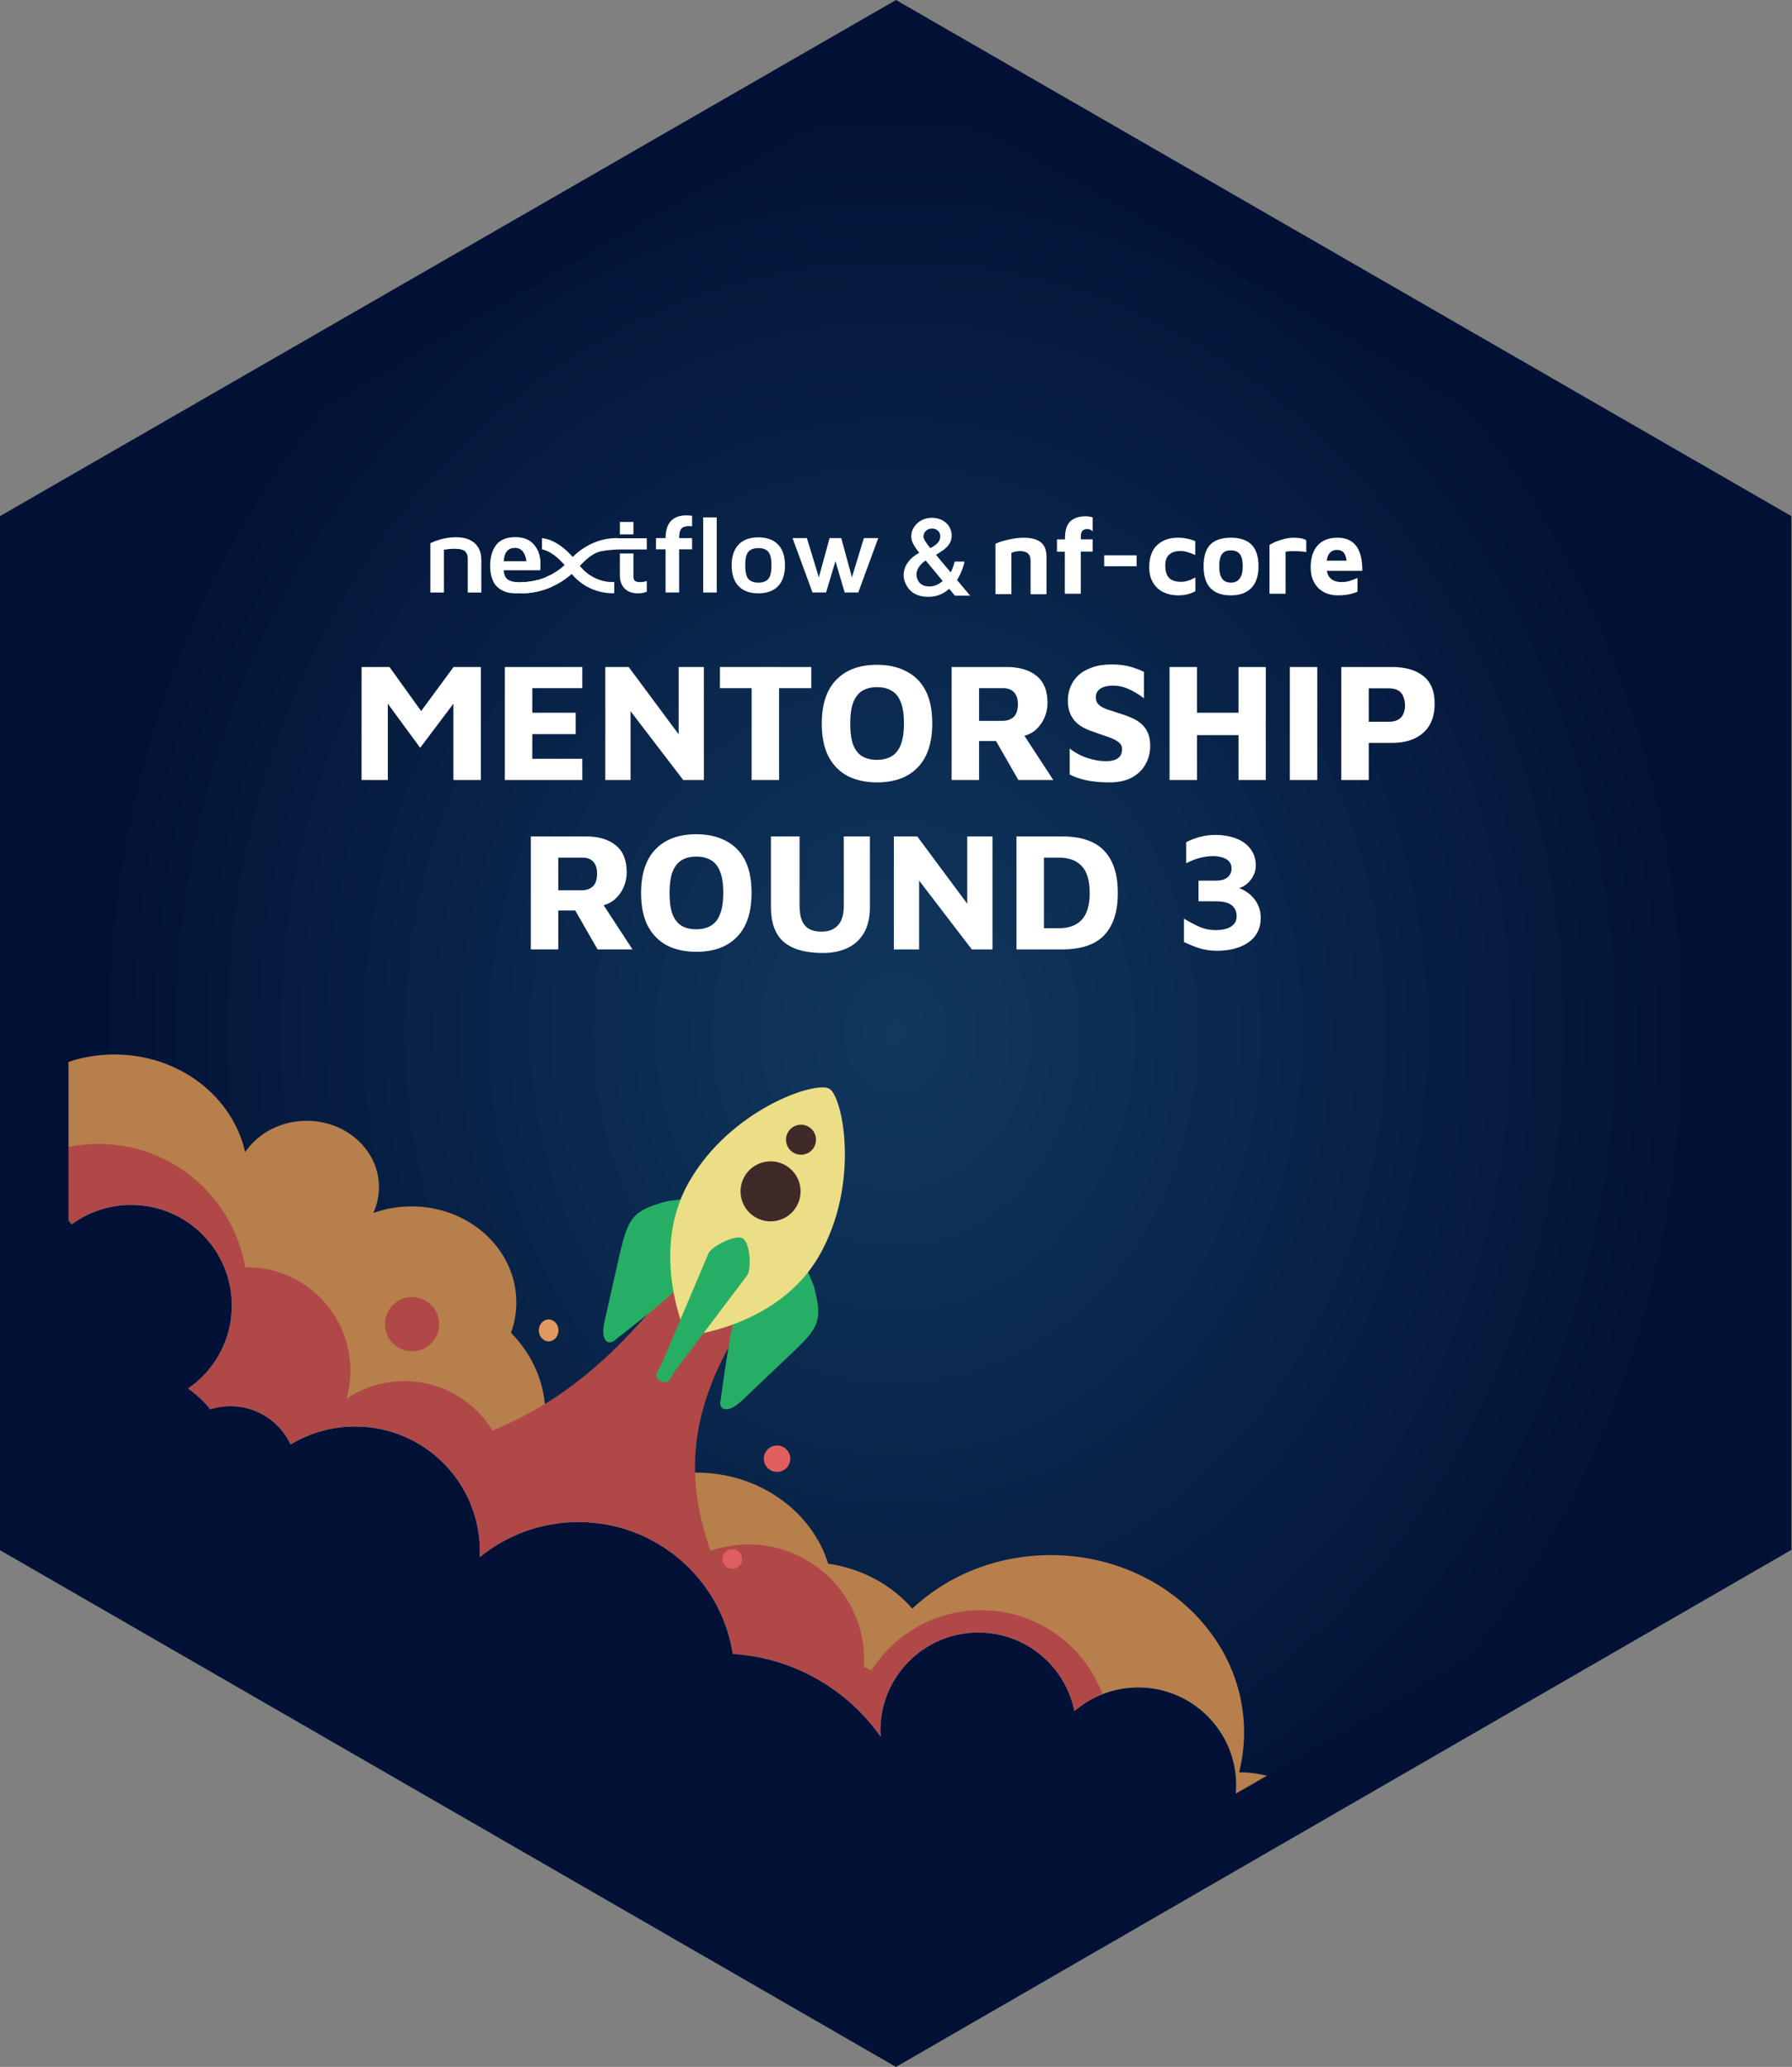 <svg width="2644" height="3050" viewBox="0 0 2644 3050" fill="none" xmlns="http://www.w3.org/2000/svg">
<rect x="0" y="0" width="2644" height="3050" fill="#808080" stroke="none"/>
<path d="M50 2258.62V790.505L1321.97 57.709L2593.07 790.495V2258.19L1321.97 2992.27L50 2258.62Z" fill="url(#paint0_radial_205_1661)" stroke="#021135" stroke-width="100"/>
<mask id="mask0_205_1661" style="mask-type:alpha" maskUnits="userSpaceOnUse" x="101" y="115" width="2443" height="2821">
<path d="M151 2201.88V848.312L1322.9 172.718L2494 848.302V2201.48L1322.9 2878.26L151 2201.88Z" fill="#ABABAB" stroke="#26AF64" stroke-width="100"/>
</mask>
<g mask="url(#mask0_205_1661)">
<path fill-rule="evenodd" clip-rule="evenodd" d="M168.853 1556C263.994 1556 343.37 1617.88 361.702 1700.12C380.54 1672.35 414.129 1653.86 452.43 1653.86C511.391 1653.86 559.188 1697.68 559.188 1751.73C559.188 1765.29 556.179 1778.21 550.738 1789.95C568.243 1783.65 587.307 1780.18 607.253 1780.18C692.624 1780.18 761.83 1843.62 761.83 1921.88C761.83 1937.54 759.058 1952.61 753.939 1966.7C785.496 1998.7 804.713 2041.12 804.713 2087.66C804.713 2113.59 798.747 2138.24 788.005 2160.52C830.903 2166.78 866.16 2194.05 880.824 2230.46C917.671 2195.06 969.671 2173 1027.3 2173C1119.78 2173 1197.77 2229.82 1221.89 2307.42C1271.98 2314.54 1315.85 2338.92 1346.02 2373.73C1397.83 2325 1470.22 2294.74 1550.32 2294.74C1707.85 2294.74 1835.56 2411.81 1835.56 2556.22C1835.56 2576.49 1833.05 2596.23 1828.28 2615.18C1911.09 2615.29 1978.19 2676.86 1978.19 2752.8C1978.19 2828.8 1910.97 2890.42 1828.06 2890.42C1820.82 2890.42 1813.7 2889.95 1806.74 2889.04C1785.51 2967.69 1708.01 3026 1615.65 3026C1506.94 3026 1418.82 2945.22 1418.82 2845.56C1418.82 2827.02 1421.87 2809.14 1427.53 2792.3C1386.11 2774.16 1350.2 2747.14 1322.76 2713.91C1295.47 2783.54 1222.81 2833.33 1137.46 2833.33C1028.75 2833.33 940.628 2752.55 940.628 2652.89C940.628 2609.84 957.078 2570.31 984.531 2539.29C895.511 2521.75 828.261 2450.57 825.115 2364.53C808.436 2372.69 789.388 2377.31 769.161 2377.31C703.444 2377.31 650.17 2328.48 650.17 2268.24C650.17 2266.78 650.201 2265.34 650.262 2263.9C636.611 2266.65 622.428 2268.09 607.877 2268.09C591.454 2268.09 575.501 2266.25 560.25 2262.78C535.512 2273.05 508.045 2278.77 479.12 2278.77C382.026 2278.77 301.351 2214.32 285.22 2129.55C249.843 2160.72 201.78 2179.88 148.836 2179.88C40.127 2179.88 -48 2099.1 -48 1999.45C-48 1942.91 -19.635 1892.45 24.762 1859.36C-7.964 1827.14 -27.983 1783.93 -27.983 1736.44C-27.983 1636.78 60.144 1556 168.853 1556Z" fill="#B67F4C"/>
<path fill-rule="evenodd" clip-rule="evenodd" d="M517 2022.5C517 2036.89 515.007 2050.82 511.281 2064.01C535.612 2047.59 564.936 2038 596.5 2038C651.581 2038 699.842 2067.2 726.645 2110.97C831.206 2067.75 911.683 1999.36 998.342 1885.94L1093.54 1956.48C1007.01 2094.26 1016.33 2195.17 1048.24 2288.5C1065.85 2282.35 1084.78 2279 1104.5 2279C1198.66 2279 1275 2355.34 1275 2449.5C1275 2453.04 1274.89 2456.55 1274.68 2460.03C1278.58 2461.27 1282.32 2462.87 1285.87 2464.78C1316.6 2416.49 1368.57 2382.45 1429.98 2376.8C1535.3 2367.13 1628.52 2444.66 1638.2 2549.98C1638.75 2556.03 1639.02 2562.04 1639.01 2568C1736.3 2568.55 1815 2647.58 1815 2745C1815 2842.75 1735.75 2922 1638 2922C1632.49 2922 1627.05 2921.75 1621.67 2921.26C1589.5 3002.52 1510.21 3060 1417.5 3060C1354.12 3060 1297.01 3033.13 1256.94 2990.17C1230.95 3001.01 1202.42 3007 1172.5 3007C1144.22 3007 1117.2 3001.65 1092.37 2991.92C1080.39 2993.94 1068.07 2995 1055.5 2995C967.176 2995 891.037 2942.83 856.212 2867.63C839.326 2871.79 821.671 2874 803.5 2874C682.273 2874 584 2775.73 584 2654.5C584 2645.63 584.527 2636.88 585.55 2628.28C554.349 2645.32 518.555 2655 480.5 2655C359.273 2655 261 2556.73 261 2435.5C261 2416.87 263.322 2398.78 267.692 2381.5C244.8 2389.6 220.164 2394 194.5 2394C73.273 2394 -25 2295.73 -25 2174.5C-25 2137.52 -15.856 2102.68 0.294 2072.11C-45.266 2031.89 -74 1973.05 -74 1907.5C-74 1786.27 24.273 1688 145.5 1688C253.95 1688 344.03 1766.65 361.813 1870.02C362.707 1870.01 363.603 1870 364.5 1870C448.723 1870 517 1938.28 517 2022.5ZM727.684 2269.34L727.198 2269.12C726.926 2269.57 726.652 2270.02 726.375 2270.47C726.81 2270.09 727.246 2269.72 727.684 2269.34ZM679.853 2343.51C676.805 2336.92 673.438 2330.5 669.774 2324.28C679.404 2318.99 688.402 2312.69 696.625 2305.53C689.402 2317.24 683.718 2329.99 679.853 2343.51ZM608 1994C630.091 1994 648 1976.09 648 1954C648 1931.91 630.091 1914 608 1914C585.909 1914 568 1931.91 568 1954C568 1976.09 585.909 1994 608 1994ZM1885 2757C1907.09 2757 1925 2739.09 1925 2717C1925 2694.91 1907.09 2677 1885 2677C1862.91 2677 1845 2694.91 1845 2717C1845 2739.09 1862.91 2757 1885 2757Z" fill="#B14848"/>
<circle cx="1146.5" cy="2152.5" r="19.5" fill="#E05E5E"/>
<ellipse cx="809.5" cy="1963.17" rx="14.5" ry="16.173" fill="#E0995E"/>
<circle cx="1080.5" cy="2300.5" r="14.5" fill="#E05E5E"/>
<path fill-rule="evenodd" clip-rule="evenodd" d="M707.789 2297.89C707.929 2294.94 708 2291.98 708 2289C708 2187.38 625.62 2105 524 2105C489.159 2105 456.58 2114.68 428.808 2131.51C413.184 2098.12 379.292 2075 340 2075C329.6 2075 319.578 2076.62 310.173 2079.62C300.885 2067.84 289.853 2057.51 277.465 2049C316.439 2022.23 342 1977.35 342 1926.5C342 1844.49 275.514 1778 193.5 1778C160.679 1778 130.345 1788.65 105.764 1806.68C78.64 1771.02 35.758 1748 -12.5 1748C-94.514 1748 -161 1814.49 -161 1896.5C-161 1928.12 -151.12 1957.42 -134.279 1981.51C-172.147 2015.21 -196 2064.32 -196 2119C-196 2172.91 -172.816 2221.4 -135.876 2255.06C-137.927 2266.06 -139 2277.4 -139 2289C-139 2390.62 -56.62 2473 45 2473C57.047 2473 68.823 2471.84 80.224 2469.63C105.284 2541.46 173.623 2593 254 2593C272.063 2593 289.518 2590.4 306.011 2585.55C333.977 2642.02 390.083 2682.08 456 2687.4C480.633 2731.88 528.049 2762 582.5 2762C583.75 2762 584.996 2761.98 586.238 2761.95C611.378 2784.16 642.634 2799.6 677.156 2805.43C702.737 2846.03 747.968 2873 799.5 2873C803.733 2873 807.924 2872.82 812.065 2872.46C856.407 2949.86 935.524 3004.77 1028.11 3015.92C1053.43 3037.78 1086.42 3051 1122.5 3051C1165.8 3051 1204.65 3031.95 1231.14 3001.78C1239.37 3003.24 1247.85 3004 1256.5 3004C1320.05 3004 1374.01 2962.98 1393.36 2905.97C1428.4 2905.29 1460.39 2892.14 1485.06 2870.77C1493.32 2872.23 1501.82 2873 1510.5 2873C1573.9 2873 1627.76 2832.18 1647.22 2775.38C1657.6 2777.75 1668.41 2779 1679.5 2779C1759.31 2779 1824 2714.31 1824 2634.5C1824 2554.69 1759.31 2490 1679.5 2490C1643.46 2490 1610.5 2503.19 1585.19 2525.01C1571.96 2458.85 1513.55 2409 1443.5 2409C1363.69 2409 1299 2473.69 1299 2553.5C1299 2556.54 1299.09 2559.55 1299.28 2562.54C1250.24 2493.06 1171.32 2446.17 1081.22 2440.56C1063.96 2330.33 968.578 2246 853.5 2246C798.228 2246 747.5 2265.45 707.789 2297.89Z" fill="#B8DDF7"/>
<path fill-rule="evenodd" clip-rule="evenodd" d="M707.789 2297.89C707.929 2294.94 708 2291.98 708 2289C708 2187.38 625.62 2105 524 2105C489.159 2105 456.58 2114.68 428.808 2131.51C413.184 2098.12 379.292 2075 340 2075C329.6 2075 319.578 2076.62 310.173 2079.62C300.885 2067.84 289.853 2057.51 277.465 2049C316.439 2022.23 342 1977.35 342 1926.5C342 1844.49 275.514 1778 193.5 1778C160.679 1778 130.345 1788.65 105.764 1806.68C78.64 1771.02 35.758 1748 -12.5 1748C-94.514 1748 -161 1814.49 -161 1896.5C-161 1928.12 -151.12 1957.42 -134.279 1981.51C-172.147 2015.21 -196 2064.32 -196 2119C-196 2172.91 -172.816 2221.4 -135.876 2255.06C-137.927 2266.06 -139 2277.4 -139 2289C-139 2390.62 -56.62 2473 45 2473C57.047 2473 68.823 2471.84 80.224 2469.63C105.284 2541.46 173.623 2593 254 2593C272.063 2593 289.518 2590.4 306.011 2585.55C333.977 2642.02 390.083 2682.08 456 2687.4C480.633 2731.88 528.049 2762 582.5 2762C583.75 2762 584.996 2761.98 586.238 2761.95C611.378 2784.16 642.634 2799.6 677.156 2805.43C702.737 2846.03 747.968 2873 799.5 2873C803.733 2873 807.924 2872.82 812.065 2872.46C856.407 2949.86 935.524 3004.77 1028.11 3015.92C1053.43 3037.78 1086.42 3051 1122.5 3051C1165.8 3051 1204.65 3031.95 1231.14 3001.78C1239.37 3003.24 1247.85 3004 1256.5 3004C1320.05 3004 1374.01 2962.98 1393.36 2905.97C1428.4 2905.29 1460.39 2892.14 1485.06 2870.77C1493.32 2872.23 1501.82 2873 1510.5 2873C1573.9 2873 1627.76 2832.18 1647.22 2775.38C1657.6 2777.75 1668.41 2779 1679.5 2779C1759.31 2779 1824 2714.31 1824 2634.5C1824 2554.69 1759.31 2490 1679.5 2490C1643.46 2490 1610.5 2503.19 1585.19 2525.01C1571.96 2458.85 1513.55 2409 1443.5 2409C1363.69 2409 1299 2473.69 1299 2553.5C1299 2556.54 1299.09 2559.55 1299.28 2562.54C1250.24 2493.06 1171.32 2446.17 1081.22 2440.56C1063.96 2330.33 968.578 2246 853.5 2246C798.228 2246 747.5 2265.45 707.789 2297.89Z" fill="#021135"/>
</g>
<path d="M1092.82 1914.25C1080.01 1934.88 1063.41 2065.41 1063.41 2065.41C1059.36 2080.25 1072.63 2087.01 1093.79 2067.59L1167.81 1997.32C1207.99 1959.04 1214.54 1949.27 1200.5 1896.86L1175.03 1836.06C1166.09 1815.53 1148.9 1815.55 1137.45 1836.96L1092.82 1914.25Z" fill="#26AF64"/>
<path d="M1025.02 1875.11C1012.49 1896.8 908.818 1976.16 908.818 1976.16C897.991 1987.09 885.5 1978.97 891.743 1950.94L914.231 1850.92C927.29 1796.99 932.483 1786.42 984.887 1772.38L1050.28 1764.03C1072.53 1761.51 1081.1 1776.4 1068.29 1797.03L1025.02 1875.11Z" fill="#26AF64"/>
<path d="M1208.36 1853.49C1147.29 1959.26 1012.94 1971.19 1012.94 1971.19C1012.94 1971.19 956.094 1848.87 1017.16 1743.1C1078.23 1637.33 1202.13 1594.96 1223.54 1606.42C1243.88 1618.16 1269.42 1747.72 1208.36 1853.49Z" fill="#EBDE87"/>
<path d="M995.029 2024.13C988.766 2034.98 985.425 2043.9 974.576 2037.63C963.728 2031.37 969.782 2024.02 976.045 2013.17L1045.53 1848.98C1051.79 1838.13 1086.15 1820.9 1095.93 1827.45C1106.77 1833.71 1109.03 1872.08 1102.48 1881.86L995.029 2024.13Z" fill="#26AF64"/>
<path d="M1148.39 1800.79C1172.01 1794.46 1186.03 1770.17 1179.7 1746.55C1173.37 1722.92 1149.09 1708.9 1125.46 1715.23C1101.84 1721.56 1087.82 1745.84 1094.15 1769.47C1100.48 1793.1 1124.76 1807.12 1148.39 1800.79Z" fill="#402A28"/>
<path d="M1187.57 1703.17C1199.38 1700.01 1206.39 1687.87 1203.22 1676.05C1200.06 1664.24 1187.92 1657.23 1176.1 1660.39C1164.29 1663.56 1157.28 1675.7 1160.45 1687.52C1163.61 1699.33 1175.75 1706.34 1187.57 1703.17Z" fill="#402A28"/>
<path d="M906.268 794.109C909.463 794.008 911.265 794.197 912.339 794.297H954.276V810.803H934.586C934.586 810.803 921.396 810.841 914.584 810.803C900.652 810.91 887.606 813.254 886.955 813.323L906.268 794.109Z" fill="white"/>
<path d="M850.972 829.094C852.17 830.589 852.17 830.652 853.373 832.286C875.067 861.742 904.999 858.864 906.268 858.719V875.269C905.936 875.313 906.177 875.395 903.255 875.395C891.465 875.395 861.696 872.134 839.403 841.886C838.785 841.045 838.785 841.019 838.18 840.24L850.972 829.094Z" fill="white"/>
<path d="M837.574 839.435C816.602 812.191 799.658 810.67 799.658 810.67V794.189C802.209 794.246 824.391 795.679 849.781 827.591L837.574 839.435Z" fill="white"/>
<path d="M635 874.314V801.566C647.2 795.704 659.922 792.77 673.15 792.77C684.758 792.77 693.823 795.691 700.356 801.528C706.895 807.372 710.162 815.559 710.162 826.077V874.32H690.153V824.431C690.153 822.288 689.951 820.498 689.541 819.059C689.131 817.62 688.324 816.112 687.101 814.535C685.884 812.977 683.887 811.783 681.121 811.004C678.356 810.218 674.803 809.816 670.463 809.816C665.589 809.816 660.429 810.294 655.009 811.236V874.326H635V874.314Z" fill="white"/>
<path d="M723.168 835.025C723.168 822.144 726.142 811.852 732.082 804.155C738.017 796.464 747.439 792.606 760.349 792.606C772.549 792.606 781.776 796.351 788.042 803.847C794.315 811.331 797.445 820.554 797.445 831.494C797.445 835.999 797.327 839.329 797.106 841.478H743.183C743.723 848.433 745.871 853.102 749.645 855.458C753.419 857.814 758.312 858.983 764.324 858.983C774.098 858.983 780.409 859.196 792.655 855.816L792.747 872.19C786.37 875.081 772.985 875.558 761.325 875.558C757.635 875.558 754.173 875.263 750.914 874.697C747.654 874.113 744.283 872.919 740.789 871.078C737.308 869.25 734.301 866.919 731.79 864.097C729.271 861.264 727.209 857.355 725.589 852.36C723.975 847.346 723.168 841.572 723.168 835.025ZM743.183 828.119H776.687C776.154 822.609 774.462 817.959 771.619 814.164C768.769 810.376 764.845 808.478 759.854 808.478C754.863 808.478 750.979 810.017 748.181 813.115C745.389 816.213 743.723 821.208 743.183 828.119Z" fill="white"/>
<path d="M934.586 770.225H914.584V788.54H934.586V770.225Z" fill="white"/>
<path d="M936.823 857.179C935.333 855.973 934.578 853.642 934.578 850.199V816.753H914.576V849.017C914.576 857.286 916.932 863.783 921.656 868.502C926.373 873.208 932.854 875.564 941.098 875.564C941.203 875.564 941.339 875.564 941.502 875.564C946.102 875.564 950.358 874.785 954.268 873.208V857.267C951.496 858.424 948.328 858.983 944.755 858.983C940.962 858.983 938.32 858.386 936.823 857.179Z" fill="white"/>
<path d="M967.861 810.602V794.026H982.02C982.124 771.664 992.457 760.486 1013.01 760.486C1015.67 760.486 1018.37 760.75 1021.15 761.284V776.659C1019.14 776.458 1017.65 776.345 1016.67 776.345C1011.46 776.345 1007.71 777.552 1005.44 779.964C1003.15 782.371 1002.03 787.058 1002.03 794.02H1021.15V810.595H1002.03V874.308H982.02V810.595H967.861V810.602Z" fill="white"/>
<path d="M1037.49 874.314V763.471H1057.5V874.314H1037.49Z" fill="white"/>
<path d="M1089.72 864.876C1082.94 857.764 1079.55 847.547 1079.55 834.245C1079.55 820.944 1082.94 810.734 1089.72 803.608C1096.5 796.489 1106.22 792.927 1118.88 792.927C1131.54 792.927 1141.26 796.489 1148.04 803.608C1154.82 810.734 1158.2 820.944 1158.2 834.245C1158.2 847.547 1154.81 857.764 1148.04 864.876C1141.26 872.008 1131.54 875.558 1118.88 875.558C1106.22 875.558 1096.5 872.008 1089.72 864.876ZM1104.32 814.064C1101.16 817.57 1099.56 824.312 1099.56 834.283C1099.56 844.261 1101.16 850.99 1104.32 854.465C1107.49 857.952 1112.35 859.699 1118.92 859.699C1125.49 859.699 1130.33 857.952 1133.48 854.465C1136.62 850.99 1138.21 844.261 1138.21 834.283C1138.21 824.312 1136.63 817.57 1133.48 814.064C1130.33 810.551 1125.49 808.792 1118.92 808.792C1112.35 808.792 1107.49 810.551 1104.32 814.064Z" fill="white"/>
<path d="M1169.36 794.026H1190.52L1208.16 851.914L1224.03 794.026H1241.2L1256.98 851.914L1274.62 794.026H1295.77L1266.33 874.314H1246.32L1232.65 828.119L1218.83 874.314H1198.81L1169.36 794.026Z" fill="white"/>
<path d="M809.854 849.552C788.101 860.189 769.901 858.876 768.782 858.801L767.441 875.301C767.728 875.313 768.99 875.407 771.053 875.407C778.178 875.407 794.276 874.609 813.328 866.253L809.854 849.552Z" fill="white"/>
<path d="M912.338 794.296C910.971 794.171 907.705 793.963 903.078 794.296H903.007L902.987 794.303C889.29 795.289 863.757 800.957 839.955 826.957C829.016 838.907 817.226 846.422 806.45 851.116C791.719 867.49 767.441 875.3 767.441 875.3C767.728 875.313 768.99 875.407 771.053 875.407C782.895 875.407 821.143 872.529 852.812 837.921C872.574 816.313 880.864 814.698 892.329 812.015C892.329 812.015 902.89 806.75 916.535 802.722C935.925 796.766 954.275 794.303 954.275 794.303H912.338V794.296Z" fill="white"/>
<path d="M1487.58 796.364C1496.01 794.453 1503.54 793.46 1510.16 793.46C1521.46 793.46 1529.89 795.676 1535.61 800.185C1541.33 804.694 1544.11 812.031 1544.11 822.348V876.915H1520.55V827.163C1520.55 817.839 1515.36 813.177 1505.05 813.177C1502.71 813.177 1500.38 813.483 1497.97 813.941C1495.56 814.476 1493.68 815.088 1492.25 815.852V876.762H1468.76V802.478C1472.9 800.338 1479.15 798.275 1487.58 796.364Z" fill="white"/>
<path d="M1571.17 814.071H1559.51V795.937H1571.32V794.048C1571.4 782.034 1574.18 773.647 1579.6 768.887C1585.01 764.203 1592.39 761.86 1601.79 761.86C1603.45 761.86 1605.33 762.011 1607.28 762.314C1609.31 762.616 1610.89 762.994 1612.17 763.447V784.225C1611.04 783.092 1609.84 782.185 1608.71 781.581C1607.58 780.977 1606.08 780.674 1604.27 780.674C1601.34 780.674 1599.01 781.43 1597.35 783.017C1595.7 784.603 1594.79 787.323 1594.79 791.101V795.861H1612.17V813.92H1594.64V876.104H1571.09V814.071H1571.17Z" fill="white"/>
<path d="M1629.19 819.388H1676.99V835.592H1629.19V819.388Z" fill="white"/>
<path d="M1716.56 873.897C1710.17 870.78 1705.07 866.142 1701.34 859.908C1697.53 853.674 1695.63 846.071 1695.63 837.176C1695.63 822.807 1699.44 811.935 1707.12 804.56C1714.81 797.185 1725.01 793.46 1737.8 793.46C1742.3 793.46 1746.79 793.916 1751.36 794.828C1755.92 795.741 1759.96 796.957 1763.54 798.554V819.005C1759.2 817.105 1755.31 815.66 1751.89 814.596C1748.46 813.607 1745.04 813.075 1741.69 813.075C1734.68 813.075 1729.2 814.824 1725.24 818.245C1721.28 821.666 1719.31 827.064 1719.31 834.439C1719.31 842.65 1721.13 848.732 1724.79 852.61C1728.44 856.563 1734.46 858.54 1742.75 858.54C1749.07 858.54 1756 856.411 1763.69 852.153V872.453C1759.88 874.506 1755.92 876.026 1751.81 877.014C1747.7 878.003 1743.13 878.535 1737.96 878.535C1730.12 878.535 1722.96 876.938 1716.56 873.897Z" fill="white"/>
<path d="M1785.89 867.759C1779.14 860.601 1775.84 849.976 1775.84 835.809C1775.84 821.04 1779.14 810.264 1785.82 803.557C1792.5 796.776 1802.62 793.46 1816.13 793.46C1829.63 793.46 1839.84 796.926 1846.66 803.784C1853.49 810.716 1856.87 821.341 1856.87 835.809C1856.87 849.75 1853.34 860.299 1846.29 867.609C1839.24 874.918 1829.18 878.535 1816.05 878.535C1802.7 878.535 1792.57 874.918 1785.89 867.759ZM1829.18 853.593C1832.11 849.524 1833.61 843.571 1833.61 835.809C1833.61 827.294 1832.18 821.19 1829.26 817.573C1826.41 813.956 1821.98 812.148 1816.13 812.148C1810.05 812.148 1805.63 813.956 1803 817.573C1800.3 821.19 1798.95 827.294 1798.95 835.809C1798.95 843.947 1800.37 849.976 1803.15 853.819C1805.93 857.737 1810.28 859.696 1816.13 859.696C1821.91 859.696 1826.26 857.662 1829.18 853.593Z" fill="white"/>
<path d="M1873.15 804.273C1874.74 802.912 1877.54 801.399 1881.49 799.66C1885.43 797.997 1889.9 796.484 1894.83 795.275C1899.76 794.065 1904.53 793.46 1909.08 793.46C1917.88 793.46 1924.02 794.821 1927.36 797.392V814.707C1923.11 813.724 1917.04 813.27 1909.08 813.27C1904.08 813.27 1899.99 813.573 1896.8 814.027V876.104H1873.07V804.273H1873.15Z" fill="white"/>
<path d="M2009.99 842.333H1957.66C1959.67 853.42 1966.99 858.925 1979.76 858.925C1983.64 858.925 1987.37 858.398 1991.11 857.266C1994.84 856.135 1998.72 854.702 2002.9 852.892V873.18C1994.32 876.8 1984.76 878.535 1974.08 878.535C1966.02 878.535 1959 876.876 1952.95 873.557C1946.9 870.239 1942.2 865.487 1938.84 859.227C1935.48 852.967 1933.84 845.651 1933.84 837.204C1933.84 823.251 1937.27 812.466 1944.07 804.849C1950.94 797.231 1960.72 793.46 1973.33 793.46C1998.12 793.46 2010.29 809.751 2009.99 842.333ZM1957.51 827.324H1986.77C1986.03 821.592 1984.53 817.595 1982.29 815.106C1980.05 812.692 1976.69 811.486 1972.36 811.486C1964 811.486 1959.07 816.765 1957.51 827.324Z" fill="white"/>
<path d="M1408.93 879L1355.55 814.74C1353.06 811.68 1350.57 808.053 1348.07 803.86C1345.69 799.667 1344.5 795.53 1344.5 791.45C1344.5 786.463 1345.86 781.93 1348.58 777.85C1351.3 773.657 1354.93 770.313 1359.46 767.82C1364.11 765.327 1369.27 764.08 1374.93 764.08C1380.6 764.08 1385.59 765.213 1389.89 767.48C1394.31 769.747 1397.77 772.863 1400.26 776.83C1402.87 780.797 1404.17 785.217 1404.17 790.09C1404.17 794.737 1403.1 798.76 1400.94 802.16C1398.9 805.447 1396.01 808.507 1392.27 811.34C1388.53 814.06 1384.11 816.95 1379.01 820.01L1371.53 809.64C1376.07 807.147 1379.47 804.88 1381.73 802.84C1384 800.8 1385.47 798.873 1386.15 797.06C1386.95 795.133 1387.34 793.263 1387.34 791.45C1387.34 788.05 1386.15 785.273 1383.77 783.12C1381.51 780.967 1378.62 779.89 1375.1 779.89C1371.59 779.89 1368.59 781.08 1366.09 783.46C1363.71 785.727 1362.52 788.503 1362.52 791.79C1362.52 793.263 1363.09 795.02 1364.22 797.06C1365.47 799.1 1366.83 801.197 1368.3 803.35C1369.89 805.39 1371.36 807.203 1372.72 808.79L1431.37 879H1408.93ZM1369.15 880.7C1363.03 880.7 1357.71 879.737 1353.17 877.81C1348.64 875.883 1344.9 873.333 1341.95 870.16C1339.12 866.873 1336.97 863.36 1335.49 859.62C1334.02 855.88 1333.28 852.253 1333.28 848.74C1333.28 845 1334.02 841.147 1335.49 837.18C1337.08 833.1 1339.74 829.077 1343.48 825.11C1347.34 821.143 1352.61 817.46 1359.29 814.06L1370.51 824.09C1365.64 826.81 1361.84 829.643 1359.12 832.59C1356.52 835.423 1354.7 838.143 1353.68 840.75C1352.66 843.243 1352.15 845.51 1352.15 847.55C1352.15 848.91 1352.38 850.61 1352.83 852.65C1353.4 854.577 1354.36 856.56 1355.72 858.6C1357.08 860.527 1359.07 862.17 1361.67 863.53C1364.28 864.777 1367.62 865.4 1371.7 865.4C1376.24 865.4 1380.54 864.21 1384.62 861.83C1388.7 859.337 1391.99 856.73 1394.48 854.01L1404 865.4C1401.51 868.12 1398.56 870.67 1395.16 873.05C1391.88 875.317 1388.02 877.187 1383.6 878.66C1379.3 880.02 1374.48 880.7 1369.15 880.7ZM1401.79 846.02C1403.15 843.867 1404.29 841.657 1405.19 839.39C1406.1 837.01 1406.84 834.857 1407.4 832.93C1407.97 831.003 1408.37 829.587 1408.59 828.68H1423.04C1422.36 832.533 1421 837.01 1418.96 842.11C1417.04 847.097 1414.6 851.913 1411.65 856.56L1401.79 846.02Z" fill="white"/>
<path d="M533.464 1151V984.25H574.714L631.964 1064L609.964 1064.75L669.214 984.25H709.464V1151H668.964V1014.75L676.964 1027.75L619.964 1103.5L563.464 1026.5L572.214 1020.5V1151H533.464ZM744.89 1151V984.25H859.14V1015.5H785.39V1051.75H849.39V1083.25H785.39V1119.75H859.14V1151H744.89ZM893.083 1151V984.25H927.583L1013.33 1099.75L1001.33 1124.75V984.25H1038.58V1151H1008.08L920.833 1037L930.333 1018.75V1151H893.083ZM1108.99 1151V1015.5H1062.24V984.25H1196.99V1015.5H1149.49V1151H1108.99ZM1293.99 1154.5C1277.49 1154.5 1263.16 1151.42 1250.99 1145.25C1238.83 1138.92 1229.33 1129.33 1222.49 1116.5C1215.83 1103.67 1212.49 1087.42 1212.49 1067.75C1212.49 1039.25 1219.66 1017.67 1233.99 1003C1248.33 988.333 1268.33 981 1293.99 981C1310.49 981 1324.83 984.167 1336.99 990.5C1349.33 996.667 1358.83 1006.08 1365.49 1018.75C1372.16 1031.42 1375.49 1047.67 1375.49 1067.5C1375.49 1096.17 1368.33 1117.83 1353.99 1132.5C1339.83 1147.17 1319.83 1154.5 1293.99 1154.5ZM1293.99 1121.25C1302.49 1121.25 1309.66 1119.5 1315.49 1116C1321.49 1112.5 1325.99 1106.83 1328.99 1099C1332.16 1091 1333.74 1080.5 1333.74 1067.5C1333.74 1054.33 1332.16 1043.83 1328.99 1036C1325.99 1028.17 1321.49 1022.58 1315.49 1019.25C1309.66 1015.75 1302.49 1014 1293.99 1014C1285.49 1014 1278.33 1015.75 1272.49 1019.25C1266.66 1022.75 1262.16 1028.42 1258.99 1036.25C1255.99 1044.08 1254.49 1054.67 1254.49 1068C1254.49 1081.17 1255.99 1091.67 1258.99 1099.5C1262.16 1107.17 1266.66 1112.75 1272.49 1116.25C1278.33 1119.58 1285.49 1121.25 1293.99 1121.25ZM1404.07 1151V984.25H1485.32C1504.15 984.25 1518.9 988.667 1529.57 997.5C1540.24 1006.17 1545.57 1019.42 1545.57 1037.25C1545.57 1044.58 1544.07 1051.83 1541.07 1059C1538.07 1066 1533.65 1072.08 1527.82 1077.25C1521.99 1082.25 1514.65 1085.5 1505.82 1087L1503.32 1073.25L1554.07 1151H1502.57L1460.82 1078.25L1478.82 1093.5H1444.57V1151H1404.07ZM1444.57 1063.75H1478.57C1485.74 1063.75 1491.4 1061.83 1495.57 1058C1499.74 1054.17 1501.82 1047.83 1501.82 1039C1501.82 1031.33 1499.9 1025.5 1496.07 1021.5C1492.4 1017.5 1487.15 1015.5 1480.32 1015.5H1444.57V1063.75ZM1637.32 1154.5C1628.82 1154.5 1621.15 1154.08 1614.32 1153.25C1607.48 1152.42 1601.15 1151.17 1595.32 1149.5C1589.48 1147.83 1583.82 1145.67 1578.32 1143V1104.5C1585.98 1110.67 1594.65 1115.33 1604.32 1118.5C1613.98 1121.67 1623.15 1123.25 1631.82 1123.25C1639.48 1123.25 1645.32 1121.83 1649.32 1119C1653.48 1116 1655.57 1111.5 1655.57 1105.5C1655.57 1101 1653.65 1097.42 1649.82 1094.75C1646.15 1091.92 1641.23 1089.5 1635.07 1087.5C1628.9 1085.33 1621.98 1082.92 1614.32 1080.25C1609.48 1078.75 1604.73 1076.83 1600.07 1074.5C1595.4 1072.17 1591.23 1069.25 1587.57 1065.75C1583.9 1062.08 1580.98 1057.67 1578.82 1052.5C1576.65 1047.33 1575.57 1041 1575.57 1033.5C1575.57 1026.67 1576.82 1020.08 1579.32 1013.75C1581.82 1007.42 1585.65 1001.75 1590.82 996.75C1596.15 991.75 1602.9 987.833 1611.07 985C1619.23 982 1628.82 980.5 1639.82 980.5C1646.65 980.5 1652.65 980.917 1657.82 981.75C1663.15 982.583 1668.23 983.833 1673.07 985.5C1677.9 987 1682.82 989 1687.82 991.5V1030.5C1683.98 1027.33 1679.65 1024.42 1674.82 1021.75C1670.15 1018.92 1665.23 1016.58 1660.07 1014.75C1654.9 1012.92 1649.48 1011.92 1643.82 1011.75C1638.82 1011.58 1634.23 1012.08 1630.07 1013.25C1625.9 1014.42 1622.65 1016.33 1620.32 1019C1617.98 1021.5 1616.82 1024.75 1616.82 1028.75C1616.82 1033.42 1618.23 1037.08 1621.07 1039.75C1623.9 1042.42 1627.82 1044.67 1632.82 1046.5C1637.82 1048.17 1643.4 1050 1649.57 1052C1656.4 1054 1662.65 1056.25 1668.32 1058.75C1674.15 1061.08 1679.23 1064.08 1683.57 1067.75C1687.9 1071.42 1691.23 1075.92 1693.57 1081.25C1695.9 1086.58 1697.07 1093 1697.07 1100.5C1697.07 1110.5 1694.73 1119.67 1690.07 1128C1685.4 1136.17 1678.65 1142.67 1669.82 1147.5C1660.98 1152.17 1650.15 1154.5 1637.32 1154.5ZM1725.6 1151V984.25H1766.1V1051.75H1827.35V984.25H1867.6V1151H1827.35V1084.75H1766.1V1151H1725.6ZM1903.09 1151V984.25H1943.59V1151H1903.09ZM2019.52 1096.25V1151H1979.02V984.25H2054.02C2073.52 984.25 2088.85 988.667 2100.02 997.5C2111.19 1006.33 2116.77 1020 2116.77 1038.5C2116.77 1057 2111.19 1071.25 2100.02 1081.25C2088.85 1091.25 2073.52 1096.25 2054.02 1096.25H2019.52ZM2019.52 1065H2049.02C2053.35 1065 2057.02 1064.42 2060.02 1063.25C2063.19 1062.08 2065.69 1060.42 2067.52 1058.25C2069.35 1056.08 2070.69 1053.58 2071.52 1050.75C2072.52 1047.75 2073.02 1044.58 2073.02 1041.25C2073.02 1037.25 2072.52 1033.75 2071.52 1030.75C2070.69 1027.75 2069.35 1025.08 2067.52 1022.75C2065.69 1020.42 2063.19 1018.67 2060.02 1017.5C2057.02 1016.33 2053.35 1015.75 2049.02 1015.75H2019.52V1065ZM783.22 1401V1234.25H864.47C883.303 1234.25 898.053 1238.67 908.72 1247.5C919.386 1256.17 924.72 1269.42 924.72 1287.25C924.72 1294.58 923.22 1301.83 920.22 1309C917.22 1316 912.803 1322.08 906.97 1327.25C901.136 1332.25 893.803 1335.5 884.97 1337L882.47 1323.25L933.22 1401H881.72L839.97 1328.25L857.97 1343.5H823.72V1401H783.22ZM823.72 1313.75H857.72C864.886 1313.75 870.553 1311.83 874.72 1308C878.886 1304.17 880.97 1297.83 880.97 1289C880.97 1281.33 879.053 1275.5 875.22 1271.5C871.553 1267.5 866.303 1265.5 859.47 1265.5H823.72V1313.75ZM1027.39 1404.5C1010.89 1404.5 996.558 1401.42 984.392 1395.25C972.225 1388.92 962.725 1379.33 955.892 1366.5C949.225 1353.67 945.892 1337.42 945.892 1317.75C945.892 1289.25 953.058 1267.67 967.392 1253C981.725 1238.33 1001.72 1231 1027.39 1231C1043.89 1231 1058.22 1234.17 1070.39 1240.5C1082.72 1246.67 1092.22 1256.08 1098.89 1268.75C1105.56 1281.42 1108.89 1297.67 1108.89 1317.5C1108.89 1346.17 1101.72 1367.83 1087.39 1382.5C1073.22 1397.17 1053.22 1404.5 1027.39 1404.5ZM1027.39 1371.25C1035.89 1371.25 1043.06 1369.5 1048.89 1366C1054.89 1362.5 1059.39 1356.83 1062.39 1349C1065.56 1341 1067.14 1330.5 1067.14 1317.5C1067.14 1304.33 1065.56 1293.83 1062.39 1286C1059.39 1278.17 1054.89 1272.58 1048.89 1269.25C1043.06 1265.75 1035.89 1264 1027.39 1264C1018.89 1264 1011.72 1265.75 1005.89 1269.25C1000.06 1272.75 995.558 1278.42 992.392 1286.25C989.392 1294.08 987.892 1304.67 987.892 1318C987.892 1331.17 989.392 1341.67 992.392 1349.5C995.558 1357.17 1000.06 1362.75 1005.89 1366.25C1011.72 1369.58 1018.89 1371.25 1027.39 1371.25ZM1214.22 1406.25C1188.55 1406.25 1169.3 1400.83 1156.47 1390C1143.8 1379 1137.47 1361.92 1137.47 1338.75V1234.25H1179.72V1337C1179.72 1349.83 1182.3 1359.33 1187.47 1365.5C1192.63 1371.67 1200.88 1374.75 1212.22 1374.75C1222.55 1374.75 1230.55 1371.67 1236.22 1365.5C1242.05 1359.33 1244.97 1349.83 1244.97 1337V1234.25H1283.47V1338.75C1283.47 1354.25 1280.47 1367 1274.47 1377C1268.63 1386.83 1260.55 1394.17 1250.22 1399C1239.88 1403.83 1227.88 1406.25 1214.22 1406.25ZM1318.86 1401V1234.25H1353.36L1439.11 1349.75L1427.11 1374.75V1234.25H1464.36V1401H1433.86L1346.61 1287L1356.11 1268.75V1401H1318.86ZM1499.77 1401V1234.25H1566.77C1595.11 1234.25 1615.94 1241.33 1629.27 1255.5C1642.61 1269.5 1649.27 1290.25 1649.27 1317.75C1649.27 1345.08 1642.61 1365.83 1629.27 1380C1615.94 1394 1595.11 1401 1566.77 1401H1499.77ZM1540.27 1369.75H1562.02C1577.02 1369.75 1588.36 1365.58 1596.02 1357.25C1603.86 1348.92 1607.77 1335.75 1607.77 1317.75C1607.77 1299.42 1603.86 1286.17 1596.02 1278C1588.36 1269.67 1577.02 1265.5 1562.02 1265.5H1540.27V1369.75ZM1795.6 1403C1786.6 1403 1777.93 1401.75 1769.6 1399.25C1761.43 1396.58 1753.85 1393.5 1746.85 1390V1355.5C1754.18 1360 1761.68 1364 1769.35 1367.5C1777.02 1370.83 1785.18 1372.5 1793.85 1372.5C1803.35 1372.5 1810.85 1370.75 1816.35 1367.25C1821.85 1363.75 1824.6 1358.67 1824.6 1352C1824.6 1345.33 1822.27 1340 1817.6 1336C1812.93 1332 1804.77 1330 1793.1 1330H1768.35V1299.5H1793.6C1801.6 1299.5 1807.52 1297.83 1811.35 1294.5C1815.18 1291 1817.1 1286.83 1817.1 1282C1817.1 1277.33 1815.85 1273.67 1813.35 1271C1810.85 1268.33 1807.52 1266.42 1803.35 1265.25C1799.18 1263.92 1794.6 1263.25 1789.6 1263.25C1783.93 1263.25 1778.1 1264 1772.1 1265.5C1766.1 1266.83 1758.77 1269.58 1750.1 1273.75V1242.75C1756.27 1239.58 1763.02 1237 1770.35 1235C1777.85 1233 1785.6 1232 1793.6 1232C1801.27 1232 1808.6 1232.92 1815.6 1234.75C1822.77 1236.42 1829.1 1239.08 1834.6 1242.75C1840.1 1246.42 1844.52 1251.17 1847.85 1257C1851.18 1262.67 1852.85 1269.5 1852.85 1277.5C1852.85 1282.17 1851.93 1286.42 1850.1 1290.25C1848.43 1294.08 1846.27 1297.5 1843.6 1300.5C1841.1 1303.33 1838.43 1305.58 1835.6 1307.25C1832.77 1308.92 1830.27 1310 1828.1 1310.5C1831.43 1311.5 1834.93 1313.25 1838.6 1315.75C1842.43 1318.08 1845.93 1321.08 1849.1 1324.75C1852.43 1328.42 1855.1 1332.75 1857.1 1337.75C1859.1 1342.58 1860.1 1348 1860.1 1354C1860.1 1362.83 1858.35 1370.33 1854.85 1376.5C1851.35 1382.67 1846.52 1387.75 1840.35 1391.75C1834.35 1395.58 1827.52 1398.42 1819.85 1400.25C1812.18 1402.08 1804.1 1403 1795.6 1403Z" fill="white"/>
<defs>
<radialGradient id="paint0_radial_205_1661" cx="0" cy="0" r="1" gradientUnits="userSpaceOnUse" gradientTransform="translate(1321.53 1525) rotate(90) scale(1525 1321.53)">
<stop stop-color="#11385F"/>
<stop offset="0.901" stop-color="#021135"/>
</radialGradient>
</defs>
</svg>
